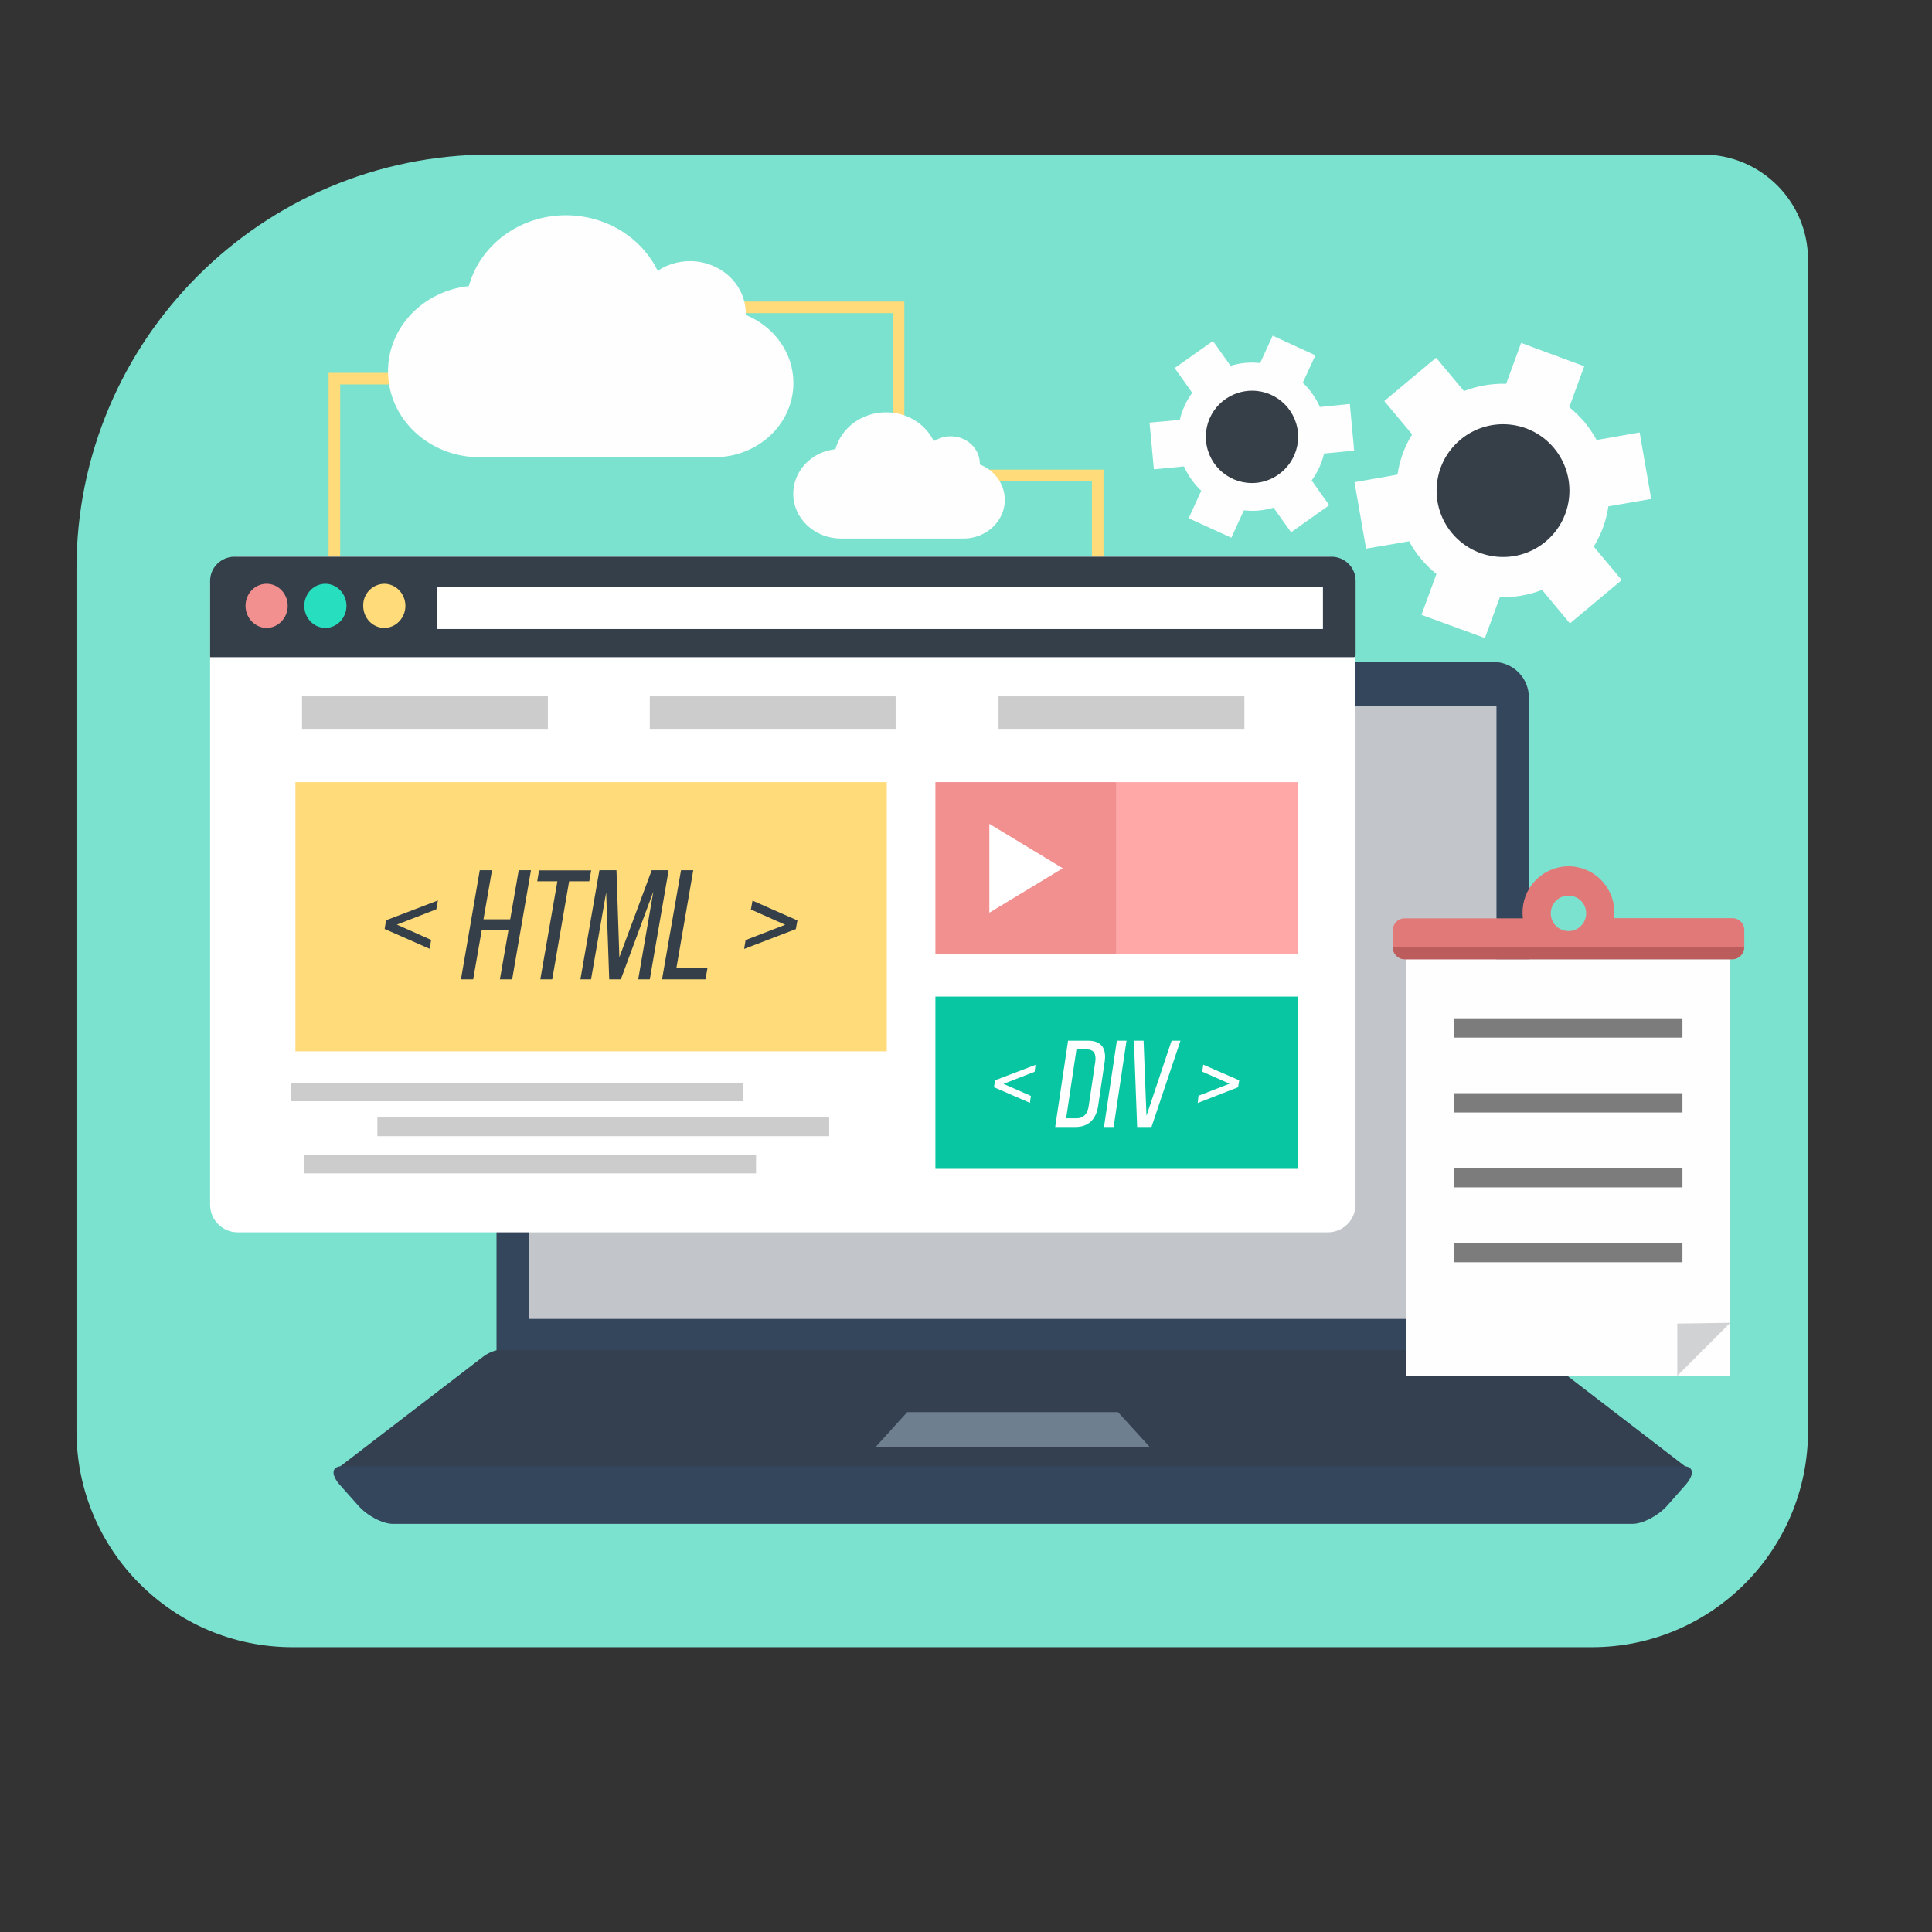 <?xml version="1.0" encoding="utf-8"?>
<!-- Generator: Adobe Illustrator 21.0.2, SVG Export Plug-In . SVG Version: 6.00 Build 0)  -->
<svg version="1.1" id="Web_Design" xmlns="http://www.w3.org/2000/svg" xmlns:xlink="http://www.w3.org/1999/xlink" x="0px" y="0px"
	 viewBox="0 0 1200 1200" style="enable-background:new 0 0 1200 1200;" xml:space="preserve">
<rect x="0" y="0" width="1200" height="1200" fill="#333333" stroke="none"/>
<style type="text/css">
	.st0{fill:#29D3B2;}
	.st1{fill:#7AE2CF;}
	.st2{fill:#FFDB79;}
	.st3{fill:#34465C;}
	.st4{fill:#34404F;}
	.st5{fill:#6E7F8F;}
	.st6{opacity:0.8;fill:#E6E6E6;enable-background:new    ;}
	.st7{fill:#FEFEFE;}
	.st8{fill:#363F48;}
	.st9{fill:#E27979;}
	.st10{fill:#BC5C5C;}
	.st11{fill:#D0D2D4;}
	.st12{fill:#7C7C7C;}
	.st13{fill:#FFFFFF;}
	.st14{fill:#353F49;}
	.st15{fill:#F28F8F;}
	.st16{fill:#27DEBF;}
	.st17{fill:#CCCCCC;}
	.st18{fill:#08C6A2;}
	.st19{fill:#FFA8A7;}
</style>
<title>Artboard 1</title>
<circle id="Background_2" class="st0" cx="600" cy="600" r="399"/>
<path class="st1" d="M304.7,96h753c36,0,65.3,29.2,65.3,65.3l0,0v727.5c0,74.1-60.1,134.3-134.2,134.3c0,0-0.1,0-0.1,0h-807
	c-74.1,0-134.2-60.1-134.2-134.3c0,0,0,0,0,0V353.2C47.5,211.2,162.7,96,304.7,96z"/>
<polygon class="st2" points="408.5,187.3 558.1,187.3 561.7,187.3 561.7,190.9 561.7,291.7 681.8,291.7 685.4,291.7 685.4,295.3 
	685.4,346.2 678.2,346.2 678.2,298.9 558.1,298.9 554.5,298.9 554.5,295.3 554.5,194.5 408.5,194.5 "/>
<polygon class="st2" points="290.1,238.8 211.3,238.8 211.3,374.6 204.1,374.6 204.1,235.2 204.1,231.6 207.7,231.6 290.1,231.6 "/>
<path class="st3" d="M330.5,411.1h597.1c12.2,0.1,22,9.9,22,22.1v407.9H308.4V433.2C308.4,421,318.3,411.1,330.5,411.1L330.5,411.1z
	"/>
<path class="st4" d="M209,915.7h840c2.3,0,1.8-1.8-1-3.9l-90.2-69.3c-2.8-2.2-7-3.9-9.3-3.9H309.6c-2.3,0-6.5,1.8-9.3,3.9L210,911.8
	C207.2,913.9,206.7,915.7,209,915.7z"/>
<path class="st3" d="M212.4,910.7h833.3c6.3,0,6.9,5.1,1.3,11.5l-11.3,12.8c-5.6,6.4-15.3,11.5-21.7,11.5H244
	c-6.4,0-16.1-5.1-21.6-11.5L211,922.2C205.4,915.8,206,910.7,212.4,910.7L212.4,910.7z"/>
<polygon class="st5" points="563.5,877.1 598.9,877.1 659.1,877.1 694.4,877.1 714.1,898.7 639.4,898.7 618.6,898.7 543.9,898.7 "/>
<rect x="328.5" y="438.7" class="st6" width="601" height="380.5"/>
<path class="st7" d="M989.9,339.5c4.7-7.6,7.8-16.1,9.1-25l26.6-4.6l-7.2-41.3l-26.7,4.7c-2.1-3.9-4.7-7.6-7.5-11.1
	c-2.9-3.4-6.1-6.5-9.5-9.3l9.3-25.4L944.8,213l-9.3,25.4c-8.9-0.3-17.9,1.3-26.2,4.5L892,222.2l-32.2,26.9l17.3,20.7
	c-4.7,7.6-7.8,16.1-9.1,25l-26.7,4.7l7.2,41.3l26.7-4.6c2.1,3.9,4.6,7.6,7.5,11c2.9,3.4,6,6.6,9.5,9.3l-9.3,25.4l39.4,14.4l9.3-25.4
	c8.9,0.3,17.9-1.3,26.2-4.5l17.3,20.8l32.2-26.9L989.9,339.5z"/>
<path class="st8" d="M947,320.8c8.9-7.4,10.1-20.7,2.7-29.6c-7.4-8.9-20.7-10.1-29.6-2.7c-8.9,7.4-10.1,20.7-2.7,29.6c0,0,0,0,0,0
	C924.8,327,938,328.3,947,320.8C946.9,320.8,947,320.8,947,320.8z M960,336.4c17.5-14.6,19.8-40.6,5.2-58.1
	c-14.6-17.5-40.6-19.8-58.1-5.2s-19.8,40.6-5.2,58.1c0,0,0,0,0,0C916.5,348.6,942.5,351,960,336.4z"/>
<path class="st7" d="M819.8,252.8c-2.5-5.7-6.1-10.8-10.6-15.1l7.8-17l-26.5-12.2l-7.8,17c-3.1-0.3-6.2-0.4-9.3-0.1
	c-3.1,0.3-6.1,0.9-9.1,1.8l-10.9-15.4l-23.8,16.8l10.9,15.4c-3.7,5-6.3,10.7-7.7,16.8l-18.8,1.7l2.7,29l18.7-1.8
	c2.5,5.7,6.2,10.8,10.7,15.1l-7.8,17.1l26.5,12.1l7.8-17c3.1,0.3,6.2,0.4,9.3,0.1c3.1-0.3,6.2-0.9,9.1-1.8l10.9,15.3l23.7-16.8
	l-10.9-15.4c3.7-5,6.3-10.7,7.7-16.7l18.7-1.8l-2.7-29L819.8,252.8z"/>
<path class="st8" d="M792.2,269.9c-0.8-8-7.9-13.9-15.9-13.1c-8,0.8-13.9,7.9-13.1,15.9c0.8,8,7.9,13.9,15.8,13.1
	C787,285.1,792.9,278,792.2,269.9C792.2,270,792.2,270,792.2,269.9L792.2,269.9z M806.2,268.7c-1.5-15.8-15.4-27.4-31.2-25.9
	c-15.8,1.5-27.4,15.4-25.9,31.2s15.4,27.4,31.2,25.9c0,0,0,0,0.1,0C796,298.3,807.6,284.4,806.2,268.7z"/>
<path class="st7" d="M351.6,133.7c-29.1,0-53.5,18.7-60.4,44c-28.2,3-50.2,25.5-50.2,52.9c0,29.5,25.5,53.4,56.9,53.4h145.8
	c27.1,0,49.1-20.6,49.1-46.1c0-18.9-12.2-35.2-29.6-42.3v-0.9c0-18-15.6-32.5-34.7-32.5c-7.1,0-14.1,2.1-20,6
	C398.7,147.9,376.9,133.8,351.6,133.7L351.6,133.7z"/>
<path class="st7" d="M550.4,256.1c-15.2,0-27.9,9.7-31.5,22.9c-14.8,1.6-26.2,13.4-26.2,27.7c0,15.4,13.3,27.8,29.7,27.8h76.1
	c14.1,0,25.6-10.8,25.6-24c0-9.9-6.4-18.4-15.5-22v-0.5c0-9.3-8-17-18.1-17c-3.7,0-7.4,1.1-10.5,3.1
	C574.9,263.4,563.6,256.1,550.4,256.1L550.4,256.1z"/>
<rect x="873.6" y="595.8" class="st7" width="201.1" height="258.6"/>
<path class="st9" d="M1076,595.8H872.4c-4,0-7.3-3.3-7.3-7.3v-10.8c0-4,3.3-7.3,7.3-7.3h73.5c-0.1-1-0.2-2-0.2-3
	c-0.4-15.7,12-28.8,27.7-29.3s28.8,12,29.3,27.7c0,0.5,0,1,0,1.5c0,1-0.1,2-0.1,3h73.5c4,0,7.3,3.3,7.3,7.3v10.8
	C1083.3,592.5,1080,595.8,1076,595.8L1076,595.8z M974.2,556.3c-6.1,0-11,4.9-11,11s4.9,11,11,11s11-4.9,11-11l0,0
	C985.2,561.2,980.3,556.3,974.2,556.3z"/>
<path class="st10" d="M1076,595.8H872.4c-4,0-7.3-3.3-7.3-7.3v-0.1h218.2v0.1C1083.2,592.5,1080,595.8,1076,595.8L1076,595.8z"/>
<polygon class="st11" points="1041.8,854.5 1074.7,821.6 1041.8,822.1 "/>
<rect x="903.2" y="632.5" class="st12" width="141.8" height="12"/>
<rect x="903.2" y="679" class="st12" width="141.8" height="12"/>
<rect x="903.2" y="725.5" class="st12" width="141.8" height="12"/>
<rect x="903.2" y="772" class="st12" width="141.8" height="12"/>
<path class="st13" d="M147.6,345.8h677.3c9.4,0.1,17,7.7,17,17.1v385.4c0,9.4-7.6,17-17,17.1H147.6c-9.4,0-17.1-7.7-17.1-17.1V362.9
	C130.5,353.5,138.1,345.9,147.6,345.8L147.6,345.8z"/>
<path class="st14" d="M145.5,345.8h681.5c8.3,0,15,6.7,15,15V407c0,0.7-0.5,1.2-1.2,1.2c0,0,0,0,0,0H130.5v-47.4
	C130.5,352.6,137.2,345.9,145.5,345.8L145.5,345.8z"/>
<path class="st15" d="M165.6,390c7.2,0,13.1-6.2,13.1-13.7s-5.8-13.7-13.1-13.7s-13.1,6.1-13.1,13.7S158.5,390,165.6,390z"/>
<path class="st16" d="M202.1,390c7.2,0,13.1-6.2,13.1-13.7s-5.9-13.7-13.1-13.7s-13.1,6.1-13.1,13.7S194.9,390,202.1,390z"/>
<path class="st2" d="M238.7,390c7.2,0,13.1-6.2,13.1-13.7s-5.9-13.7-13.1-13.7c-7.4,0.1-13.3,6.3-13.1,13.7c0,0,0,0,0,0
	C225.6,383.8,231.4,390,238.7,390z"/>
<rect x="271.5" y="364.8" class="st13" width="550.2" height="25.9"/>
<rect x="187.6" y="432.5" class="st17" width="152.7" height="20.2"/>
<rect x="403.6" y="432.5" class="st17" width="152.7" height="20.2"/>
<rect x="620.2" y="432.5" class="st17" width="152.7" height="20.2"/>
<rect x="183.5" y="485.8" class="st2" width="367.3" height="167.2"/>
<rect x="581" y="485.8" class="st15" width="112.5" height="107"/>
<rect x="180.7" y="672.5" class="st17" width="280.6" height="11.5"/>
<rect x="234.4" y="694.1" class="st17" width="280.6" height="11.6"/>
<rect x="189" y="717.2" class="st17" width="280.6" height="11.6"/>
<polygon class="st13" points="660.1,539.3 637.3,553.1 614.5,566.9 614.5,539.3 614.5,511.7 637.3,525.5 "/>
<rect x="581" y="619" class="st18" width="225.1" height="107"/>
<rect x="693.5" y="485.8" class="st19" width="112.5" height="107"/>
<path class="st14" d="M267.8,583.8l-21.3-9.5l24.5-9.5l1-5.5l-32.2,12.3l-0.9,5.4l27.9,12.3L267.8,583.8z M315.8,577.8l-5.3,30.5
	h7.6l11.7-67.8h-7.6l-5.3,30.5h-16.6l5.3-30.5H298l-11.7,67.8h7.6l5.3-30.5L315.8,577.8z M343,608.3l10.5-60.9H366l1.2-6.8h-32.4
	l-1.1,6.8h12.5l-10.6,60.9H343z M405.8,553.8l-9.4,54.5h7.2l11.7-67.8h-10.5l-20.1,54.1l-1.8-54.1h-10.6l-11.8,67.8h6.6l9.4-54
	l1.9,54h7.2L405.8,553.8z M438.2,608.3l1.2-6.9h-19.3l10.5-60.9H423l-11.8,67.8H438.2z M462.2,589.4l32.1-12.3l1-5.4l-27.9-12.3
	l-1,5.5l21.3,9.5l-24.6,9.5L462.2,589.4z"/>
<path class="st7" d="M640.3,680.7l-17-7.5l19.3-7.5l0.6-4.3L618,671l-0.6,4.3l22.3,9.7L640.3,680.7z M663.4,646.4l-8,53.6h12.5
	c8.4,0,13-5,14.2-13.3l4-27c1.3-8.3-1.8-13.3-10.2-13.3L663.4,646.4z M662.2,694.6l6.4-42.8h6.4c4.3,0,6,2.7,5.3,7.6l-4.1,27.6
	c-0.7,4.9-3.2,7.6-7.5,7.6H662.2z M693.7,646.4l-8,53.6h6l8-53.6H693.7z M704.3,646.4l2,53.6h8.9l18-53.6h-5.5L712.1,693l-1.8-46.6
	L704.3,646.4z M743.9,685.1l25.1-9.8l0.7-4.3l-22.3-9.7l-0.7,4.3l17,7.5l-19.3,7.5L743.9,685.1z"/>
</svg>
